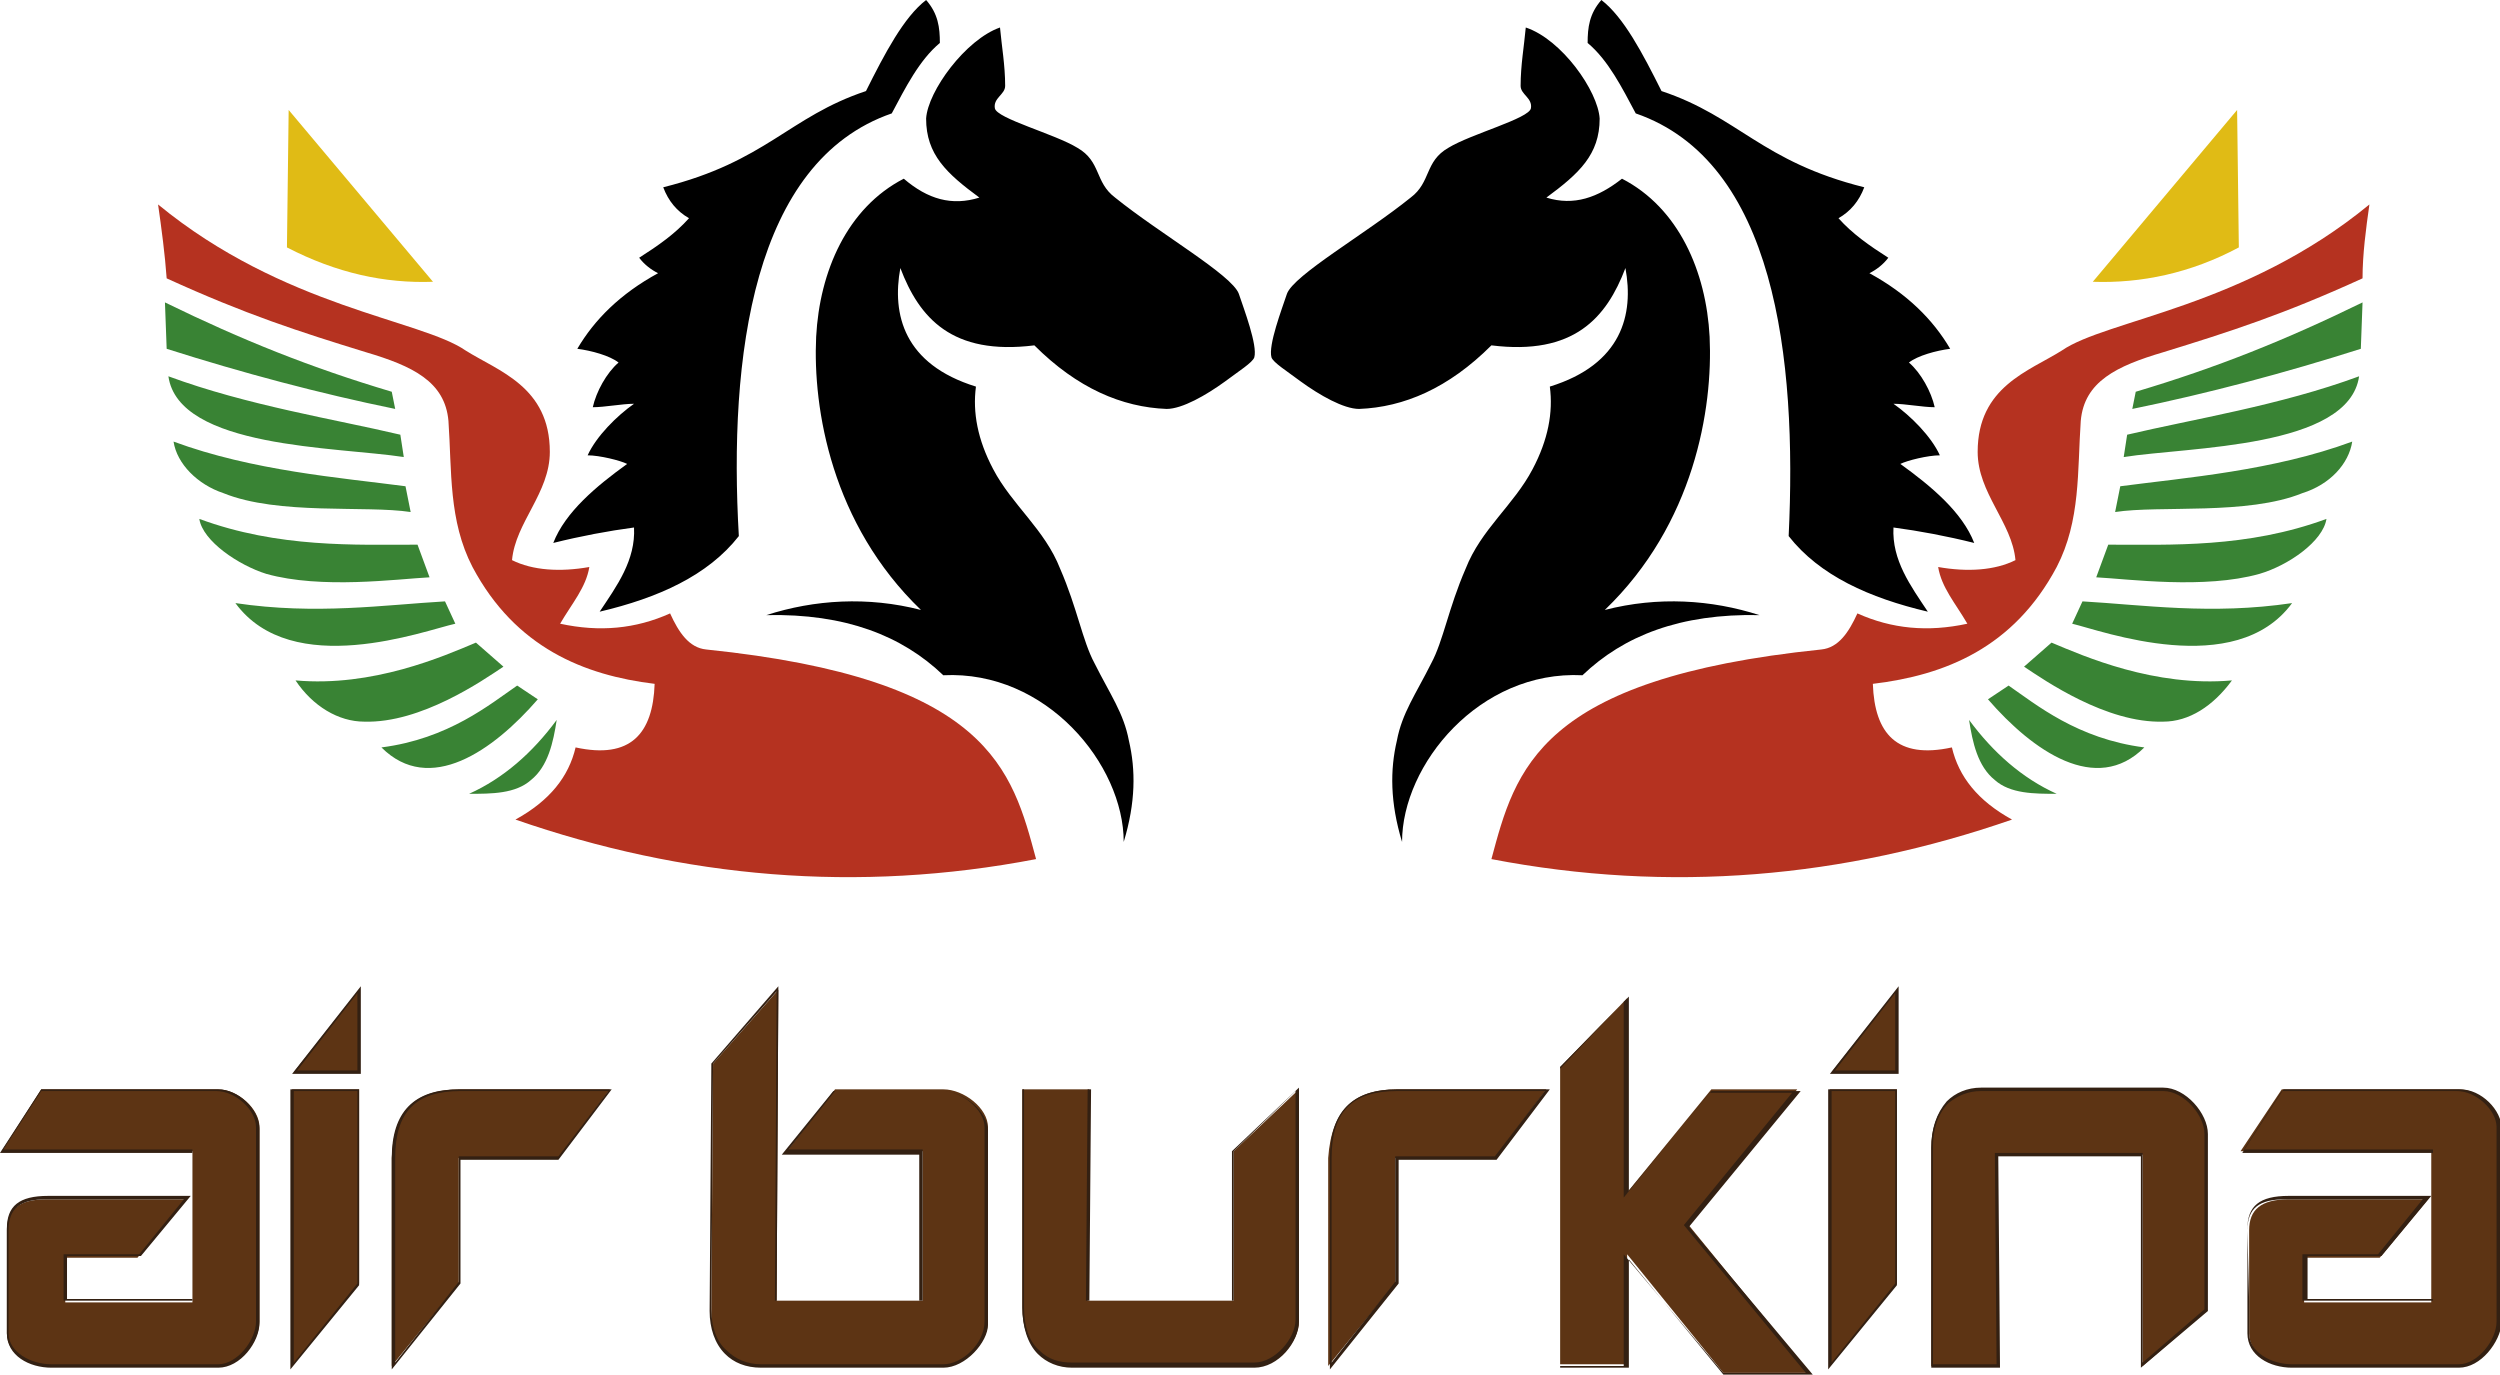 <?xml version="1.0" encoding="utf-8"?>
<!-- Generator: Adobe Illustrator 25.4.1, SVG Export Plug-In . SVG Version: 6.00 Build 0)  -->
<svg version="1.1" id="Layer_1" xmlns="http://www.w3.org/2000/svg" xmlns:xlink="http://www.w3.org/1999/xlink" x="0px" y="0px"
	 viewBox="0 0 145.5 80" style="enable-background:new 0 0 145.5 80;" xml:space="preserve">
<style type="text/css">
	.e7e9767f{fill-rule:evenodd;clip-rule:evenodd;}
	.z38251dd{fill-rule:evenodd;clip-rule:evenodd;fill:#E0BB15;}
	.afa13e49{fill-rule:evenodd;clip-rule:evenodd;fill:#398334;}
	.yb6ca4c5{fill-rule:evenodd;clip-rule:evenodd;fill:#B53220;}
	.wbe8edb7{fill-rule:evenodd;clip-rule:evenodd;fill:#5D3414;}
	.wf597a6d{fill:#332012;}
</style>
<g>
	<path class="e7e9767f" d="M58.2,1.6c0.1,1.1,0.3,2.2,0.3,3.4c0,0.5-0.7,0.7-0.6,1.3c0.1,0.6,3.5,1.5,4.8,2.3c1.4,0.8,1,2,2.2,2.9
		c2.6,2.1,6.8,4.5,7.2,5.6c0.3,0.9,1.1,3,0.9,3.7c-0.1,0.3-0.9,0.8-1.7,1.4c-1.1,0.8-2.5,1.6-3.4,1.6c-2.6-0.1-5.2-1.2-7.7-3.7
		c-4.8,0.6-6.7-1.6-7.8-4.5c-0.5,2.7,0.2,5.6,4.4,6.9c-0.2,1.5,0.1,3.1,1,4.8c1.1,2.1,3,3.5,3.9,5.8c1,2.3,1.3,4.2,2,5.5
		c0.9,1.8,1.7,2.9,2,4.5c0.4,1.7,0.4,3.6-0.3,5.9c0-4.5-4.5-10-10.5-9.7c-2.4-2.3-5.7-3.6-10.3-3.5c2.8-0.9,5.9-1.1,9-0.3
		c-5.2-5-6.3-11.7-6.1-15.9c0.2-3.8,1.8-7.5,5.1-9.2c1.4,1.2,2.8,1.6,4.4,1.1c-1.9-1.4-3.1-2.5-3.1-4.6C54,5.3,56.2,2.3,58.2,1.6
		L58.2,1.6z M51.9,6.6c0.8-1.5,1.6-3.1,2.8-4.1c0-0.9-0.1-1.7-0.8-2.5c-1.3,1-2.4,3.1-3.5,5.3c-4.5,1.5-5.8,4.1-11.8,5.6
		c0.3,0.8,0.8,1.4,1.5,1.8c-0.8,0.9-1.8,1.6-2.9,2.3c0.3,0.4,0.7,0.7,1.1,0.9c-2.2,1.2-3.7,2.7-4.7,4.4c0.8,0.1,1.9,0.4,2.4,0.8
		c-0.7,0.6-1.3,1.7-1.5,2.6c0.7,0,1.7-0.2,2.4-0.2c-1,0.7-2.2,1.9-2.7,3c0.7,0,1.9,0.3,2.3,0.5c-1.8,1.3-3.6,2.8-4.3,4.6
		c1.6-0.4,3.2-0.7,4.7-0.9c0.1,1.9-1,3.4-2,4.9c3.4-0.8,6.3-2.1,8.1-4.4C42.4,20.8,43.8,9.4,51.9,6.6L51.9,6.6z"/>
	<path class="z38251dd" d="M25.2,16.4l-8.4-10l-0.1,8C19.6,15.9,22.4,16.5,25.2,16.4L25.2,16.4z"/>
	<path class="afa13e49" d="M9.6,17.6c4.5,2.2,8.5,3.8,13.2,5.2l0.2,1c-4.4-0.9-8.9-2.1-13.3-3.5L9.6,17.6L9.6,17.6z M9.8,21.9
		c4.6,1.7,9.7,2.5,13.5,3.4l0.2,1.3C19.6,26,10.4,26.1,9.8,21.9L9.8,21.9z M10.1,25.7c4.6,1.7,9.7,2.1,13.5,2.6l0.3,1.5
		c-2.6-0.4-7.7,0.2-10.9-1.1C11.5,28.2,10.3,27,10.1,25.7L10.1,25.7z M11.6,30.2c4.6,1.7,9.1,1.5,12.7,1.5l0.7,1.9
		c-1.9,0.1-6.3,0.7-9.5-0.2C13.9,32.9,11.8,31.5,11.6,30.2L11.6,30.2z M13.7,35.1c4.7,0.7,8.7,0.1,12.2-0.1l0.6,1.3
		C24.7,36.7,17,39.6,13.7,35.1L13.7,35.1z M17.2,39.6c4.5,0.4,8.6-1.4,10.5-2.2l1.6,1.4c-1.2,0.8-4.8,3.3-8.1,3.2
		C19.7,42,18.2,41.1,17.2,39.6L17.2,39.6z M22.2,43.5c3.9-0.5,6.3-2.5,7.9-3.6l1.2,0.8C28.7,43.7,25,46.3,22.2,43.5L22.2,43.5z
		 M32.4,41.9c-0.2,1.3-0.5,2.7-1.5,3.5c-0.9,0.8-2.3,0.8-3.6,0.8C29.3,45.3,31,43.8,32.4,41.9L32.4,41.9z"/>
	<path class="yb6ca4c5" d="M9.2,11.9c7.3,6,15.3,6.7,17.9,8.5c1.9,1.2,4.9,2.1,4.9,5.9c0,2.4-2,4.1-2.2,6.3c1.2,0.6,2.8,0.7,4.5,0.4
		c-0.2,1.2-1,2.1-1.7,3.3c2.3,0.5,4.4,0.3,6.4-0.6c0.5,1.1,1.1,2,2.1,2.1c16.5,1.7,17.8,7,19.2,12.2c-10.4,2-20.5,1.1-30.3-2.3
		c2-1.1,3.1-2.5,3.5-4.2c3.2,0.7,4.5-0.8,4.6-3.7C34,39.3,30,37.7,27.5,33c-1.4-2.7-1.2-5.6-1.4-8.5c-0.2-2.3-2.1-3.2-4.8-4
		c-3.9-1.2-7-2.2-11.6-4.3C9.6,14.8,9.4,13.3,9.2,11.9L9.2,11.9z"/>
	<path class="e7e9767f" d="M88.8,1.6c-0.1,1.1-0.3,2.2-0.3,3.4c0,0.5,0.7,0.7,0.6,1.3c-0.1,0.6-3.5,1.5-4.8,2.3c-1.4,0.8-1,2-2.2,2.9
		c-2.6,2.1-6.8,4.5-7.2,5.6c-0.3,0.9-1.1,3-0.9,3.7c0.1,0.3,0.9,0.8,1.7,1.4c1.1,0.8,2.5,1.6,3.4,1.6c2.6-0.1,5.2-1.2,7.7-3.7
		c4.8,0.6,6.7-1.6,7.8-4.5c0.5,2.7-0.2,5.6-4.4,6.9c0.2,1.5-0.1,3.1-1,4.8c-1.1,2.1-3,3.5-3.9,5.8c-1,2.3-1.3,4.2-2,5.5
		c-0.9,1.8-1.7,2.9-2,4.5c-0.4,1.7-0.4,3.6,0.3,5.9c0-4.5,4.5-10,10.5-9.7c2.4-2.3,5.7-3.6,10.3-3.5c-2.8-0.9-5.9-1.1-9-0.3
		c5.2-5,6.3-11.7,6.1-15.9c-0.2-3.8-1.8-7.5-5.1-9.2C93,11.5,91.6,12,90,11.5c1.9-1.4,3.1-2.5,3.1-4.6C93,5.3,90.9,2.3,88.8,1.6
		L88.8,1.6z M95.2,6.6c-0.8-1.5-1.6-3.1-2.8-4.1c0-0.9,0.1-1.7,0.8-2.5c1.3,1,2.4,3.1,3.5,5.3c4.5,1.5,5.8,4.1,11.8,5.6
		c-0.3,0.8-0.8,1.4-1.5,1.8c0.8,0.9,1.8,1.6,2.9,2.3c-0.3,0.4-0.7,0.7-1.1,0.9c2.2,1.2,3.7,2.7,4.7,4.4c-0.8,0.1-1.9,0.4-2.4,0.8
		c0.7,0.6,1.3,1.7,1.5,2.6c-0.7,0-1.7-0.2-2.4-0.2c1,0.7,2.2,1.9,2.7,3c-0.7,0-1.9,0.3-2.3,0.5c1.8,1.3,3.6,2.8,4.3,4.6
		c-1.6-0.4-3.2-0.7-4.7-0.9c-0.1,1.9,1,3.4,2,4.9c-3.4-0.8-6.3-2.1-8.1-4.4C104.6,20.8,103.3,9.4,95.2,6.6L95.2,6.6z"/>
	<path class="z38251dd" d="M121.8,16.4l8.4-10l0.1,8C127.5,15.9,124.6,16.5,121.8,16.4L121.8,16.4z"/>
	<path class="afa13e49" d="M137.5,17.6c-4.5,2.2-8.5,3.8-13.2,5.2l-0.2,1c4.4-0.9,8.9-2.1,13.3-3.5L137.5,17.6L137.5,17.6z M137.3,21.9
		c-4.6,1.7-9.7,2.5-13.5,3.4l-0.2,1.3C127.4,26,136.7,26.1,137.3,21.9L137.3,21.9z M136.9,25.7c-4.6,1.7-9.7,2.1-13.5,2.6l-0.3,1.5
		c2.6-0.4,7.7,0.2,10.9-1.1C135.6,28.2,136.7,27,136.9,25.7L136.9,25.7z M135.4,30.2c-4.6,1.7-9.1,1.5-12.7,1.5l-0.7,1.9
		c1.9,0.1,6.3,0.7,9.5-0.2C133.2,32.9,135.2,31.5,135.4,30.2L135.4,30.2z M133.4,35.1c-4.7,0.7-8.7,0.1-12.2-0.1l-0.6,1.3
		C122.3,36.7,130.1,39.6,133.4,35.1L133.4,35.1z M129.9,39.6c-4.5,0.4-8.6-1.4-10.5-2.2l-1.6,1.4c1.2,0.8,4.8,3.3,8.1,3.2
		C127.4,42,128.8,41.1,129.9,39.6L129.9,39.6z M124.8,43.5c-3.9-0.5-6.3-2.5-7.9-3.6l-1.2,0.8C118.3,43.7,122,46.3,124.8,43.5
		L124.8,43.5z M114.6,41.9c0.2,1.3,0.5,2.7,1.5,3.5c0.9,0.8,2.3,0.8,3.6,0.8C117.7,45.3,116,43.8,114.6,41.9L114.6,41.9z"/>
	<path class="yb6ca4c5" d="M137.9,11.9c-7.3,6-15.3,6.7-17.9,8.5c-1.9,1.2-4.9,2.1-4.9,5.9c0,2.4,2,4.1,2.2,6.3c-1.2,0.6-2.8,0.7-4.5,0.4
		c0.2,1.2,1,2.1,1.7,3.3c-2.3,0.5-4.4,0.3-6.4-0.6c-0.5,1.1-1.1,2-2.1,2.1c-16.5,1.7-17.8,7-19.2,12.2c10.4,2,20.5,1.1,30.3-2.3
		c-2-1.1-3.1-2.5-3.5-4.2c-3.2,0.7-4.5-0.8-4.6-3.7c4.2-0.5,8.2-2.1,10.7-6.8c1.4-2.7,1.2-5.6,1.4-8.5c0.2-2.3,2.1-3.2,4.8-4
		c3.9-1.2,7-2.2,11.6-4.3C137.5,14.8,137.7,13.3,137.9,11.9L137.9,11.9z"/>
	<g>
		<path class="wbe8edb7" d="M94.7,58.1v11.3l4.9-6h5l-6.4,7.8l7.1,8.7h-5l-5.6-6.9v6.4h-3.9V62.1L94.7,58.1L94.7,58.1z M106.5,63.4h3.9
			v11.3l-3.9,4.8V63.4L106.5,63.4z M110.4,62.4h-3.8l3.8-4.8V62.4L110.4,62.4z M17,63.4h3.9v11.3L17,79.5V63.4L17,63.4z M20.9,62.4
			h-3.8l3.8-4.8V62.4L20.9,62.4z M26.8,63.4h8.7l-3,4h-5.8v7.3l-3.9,4.8V67.4C22.9,64.5,24.3,63.4,26.8,63.4L26.8,63.4z M81.3,63.4
			h8.7l-3,4h-5.8v7.3l-3.9,4.8V67.4C77.5,64.5,78.9,63.4,81.3,63.4L81.3,63.4z M128.4,76.3V66c0-1.2-1.2-2.6-2.5-2.6h-10.6
			c-1.9,0-2.9,1.5-2.9,3.4v12.7h3.9l-0.1-12.3h8.5v12.3L128.4,76.3L128.4,76.3z M75.6,63.4l0,13.5c0,1.2-1.3,2.6-2.5,2.6H62.4
			c-1.9,0-2.9-1.5-2.9-3.4V63.4h3.9l-0.1,12.3h8.5V67L75.6,63.4L75.6,63.4z M48.6,63.4h6.3c1.2,0,2.6,1.1,2.6,2.2v11.3
			c0,1.2-1.3,2.6-2.5,2.6H44.3c-1.9,0-3-1.4-2.9-3.3l0.1-14.3l3.8-4.3l-0.1,18.1h8.5V67h-7.9L48.6,63.4L48.6,63.4z M132.8,63.4h10.3
			c1.1,0,2.4,1.1,2.4,2.2v11.3c0,1.2-1.2,2.6-2.3,2.6h-9.7c-1.3,0-2.6-0.7-2.6-1.9v-1.9h0v-4.1c0-1.2,0.7-1.8,2.3-1.8h8.1l-2.8,3.4
			h-4.4v2.6h7.4V67h-11.1L132.8,63.4L132.8,63.4z M2.4,63.4h10.3c1.1,0,2.4,1.1,2.4,2.2v11.3c0,1.2-1.2,2.6-2.3,2.6H3
			c-1.3,0-2.6-0.7-2.6-1.9v-1.9h0v-4.1c0-1.2,0.7-1.8,2.3-1.8h8.1l-2.8,3.4H3.8v2.6h7.4V67H0.1L2.4,63.4L2.4,63.4z"/>
		<path class="wf597a6d" d="M105.5,80h-5.2l0,0l-5.5-6.7v6.3h-4V62.1l0,0l4-4.1v11.3l4.8-5.8h5.2l-6.5,7.9L105.5,80z M100.3,79.9h4.8
			l-7.1-8.6l0,0l6.3-7.7h-4.8l-5,6.1V58.3l-3.7,3.9v17.3h3.7v-6.5L100.3,79.9z M77.4,79.7V67.4c0-2.7,1.3-4,3.9-4h8.9l-3.1,4.1h-5.7
			v7.2L77.4,79.7z M81.3,63.5c-2.6,0-3.8,1.2-3.8,3.9v11.9l3.7-4.7v-7.3h5.8l2.9-3.8H81.3z M22.8,79.7V67.4c0-2.7,1.3-4,3.9-4h8.9
			l-3.1,4.1h-5.7v7.2L22.8,79.7z M26.8,63.5c-2.6,0-3.8,1.2-3.8,3.9v11.9l3.7-4.7v-7.3h5.8l2.9-3.8H26.8z M16.9,79.7V63.4h4v11.4
			l0,0L16.9,79.7z M17.1,63.5v15.8l3.7-4.6V63.5H17.1z M106.4,79.7V63.4h4v11.4l0,0L106.4,79.7z M106.6,63.5v15.8l3.7-4.6V63.5
			H106.6z M124.6,79.6V67.3h-8.3l0.1,12.3h-4V66.8c0-1.1,0.3-2,0.9-2.7c0.5-0.5,1.2-0.8,2-0.8h10.6c1.3,0,2.6,1.5,2.6,2.7v10.3l0,0
			L124.6,79.6z M112.5,79.4h3.7l-0.1-12.3h8.6v12.2l3.6-3.1V66c0-1.1-1.2-2.5-2.4-2.5h-10.6c-0.8,0-1.4,0.3-1.9,0.7
			c-0.6,0.6-0.9,1.5-0.9,2.5V79.4z M143.1,79.6h-9.7c-1.3,0-2.6-0.7-2.6-2v-2h0v-4.1c0-1.3,0.7-1.9,2.4-1.9h8.3l-2.9,3.5h-4.3v2.5
			h7.3v-8.5h-11.1l2.4-3.7h10.3c1.2,0,2.4,1.2,2.4,2.3v11.3C145.5,78.1,144.4,79.6,143.1,79.6z M130.9,75.8v1.8
			c0,1.1,1.3,1.8,2.5,1.8h9.7c1.1,0,2.2-1.4,2.2-2.5V65.6c0-1-1.2-2.1-2.3-2.1h-10.2l-2.2,3.4h11v8.8h-7.6V73h4.4l2.6-3.2h-8
			c-1.5,0-2.2,0.5-2.2,1.8L130.9,75.8L130.9,75.8z M73,79.6H62.4c-0.8,0-1.5-0.3-2-0.8c-0.6-0.6-0.9-1.6-0.9-2.7V63.4h4l-0.1,12.3
			h8.3V67l0,0l3.9-3.7l0,13.6C75.6,78.1,74.4,79.6,73,79.6z M59.6,63.5v12.6c0,1.1,0.3,2,0.9,2.5c0.5,0.5,1.1,0.7,1.9,0.7H73
			c1.2,0,2.4-1.4,2.4-2.5l0-13.3L71.8,67v8.7h-8.6l0.1-12.3H59.6z M54.9,79.6H44.3c-0.9,0-1.6-0.3-2.1-0.8c-0.6-0.6-0.9-1.5-0.9-2.5
			l0.1-14.4l0,0l3.9-4.5l0,0.2l-0.1,18.1h8.3v-8.5h-8l3-3.7h6.3c1.3,0,2.7,1.2,2.7,2.3v11.3C57.5,78.1,56.2,79.6,54.9,79.6z
			 M41.5,61.9l-0.1,14.3c0,1,0.3,1.9,0.9,2.4c0.5,0.5,1.2,0.8,2,0.8h10.6c1.1,0,2.4-1.2,2.4-2.5V65.6c0-1-1.3-2.1-2.5-2.1h-6.2
			l-2.7,3.4h7.8v8.8h-8.6l0-0.1l0.1-17.9L41.5,61.9z M12.7,79.6H3c-1.3,0-2.6-0.7-2.6-2v-2h0v-4.1c0-1.3,0.7-1.9,2.4-1.9h8.3
			l-2.9,3.5H3.9v2.5h7.3v-8.5H0l2.4-3.7h10.3c1.2,0,2.4,1.2,2.4,2.3v11.3C15.1,78.1,14,79.6,12.7,79.6z M0.5,75.8v1.8
			c0,1.1,1.3,1.8,2.5,1.8h9.7c1.1,0,2.2-1.4,2.2-2.5V65.6c0-1-1.2-2.1-2.3-2.1H2.4l-2.2,3.4h11v8.8H3.7V73h4.4l2.6-3.2h-8
			c-1.5,0-2.2,0.5-2.2,1.8L0.5,75.8L0.5,75.8z M110.5,62.5h-4l4-5.1V62.5z M106.8,62.3h3.5v-4.5L106.8,62.3z M21,62.5h-4l4-5.1V62.5
			z M17.3,62.3h3.5v-4.5L17.3,62.3z"/>
	</g>
</g>
</svg>
